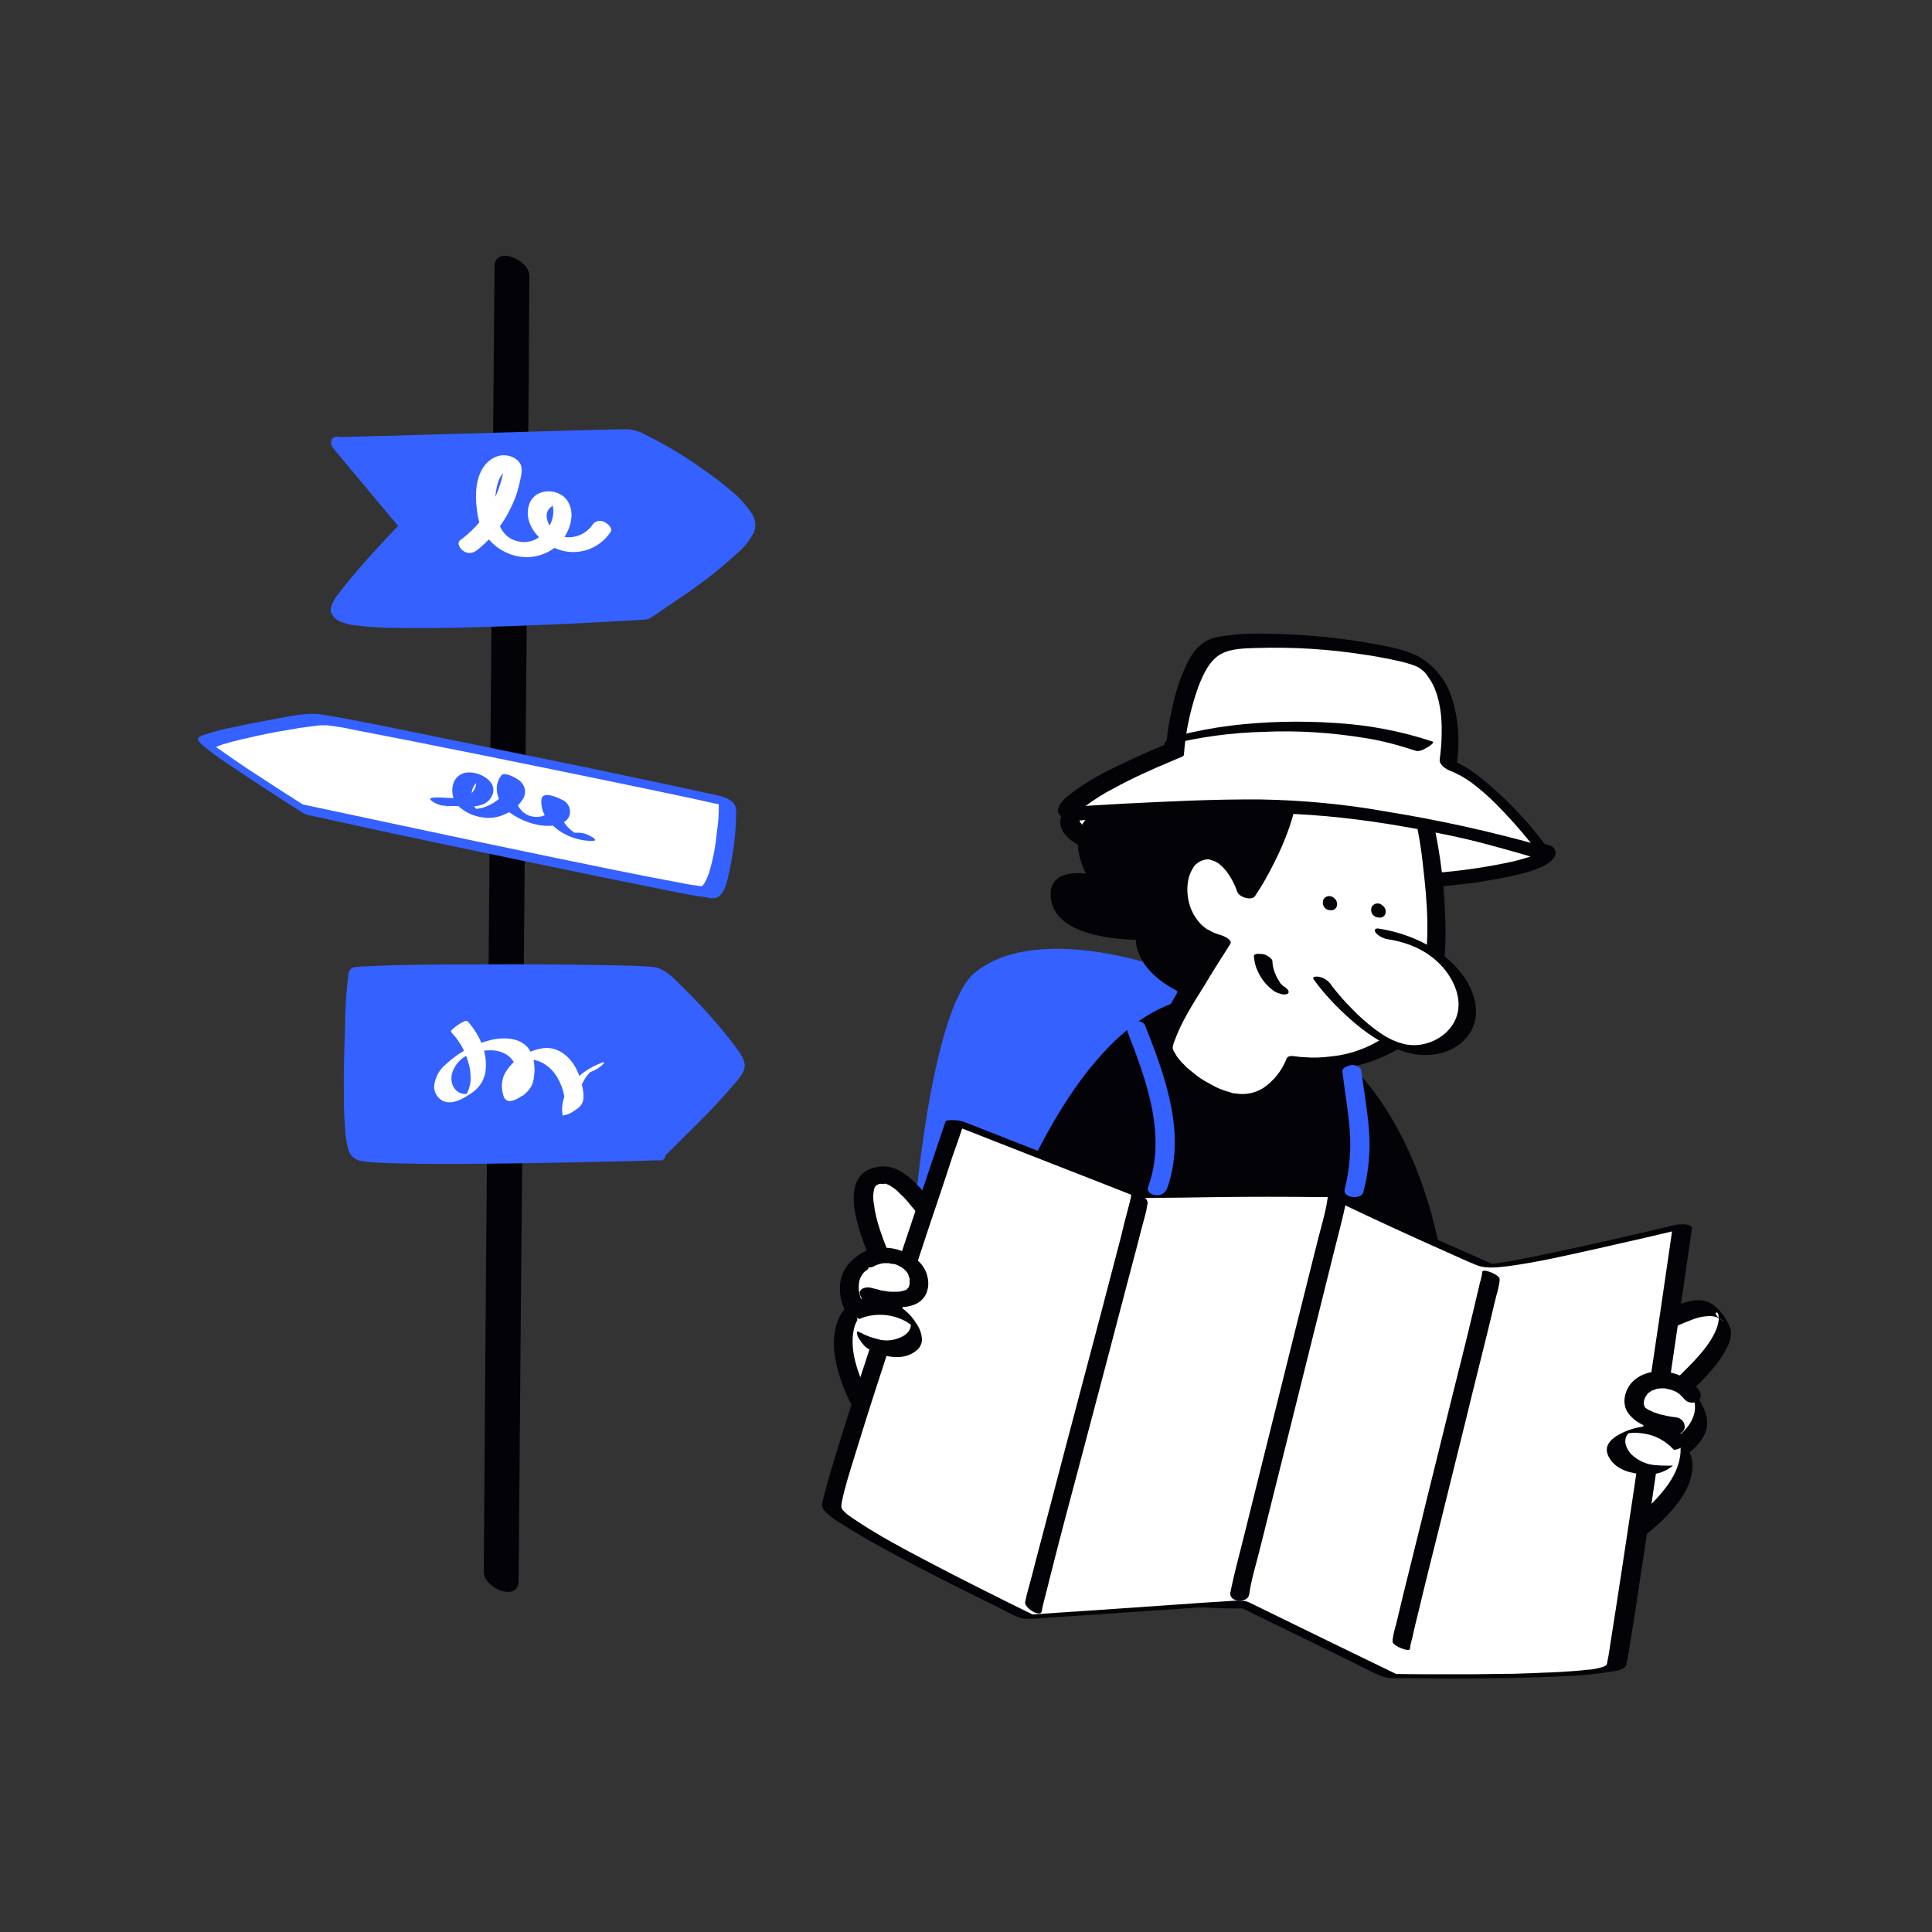 <svg transform="scale(1)" version="1.1" id="eAVoYWPVod" xmlns="http://www.w3.org/2000/svg" xmlns:xlink="http://www.w3.org/1999/xlink" x="0px" y="0px" viewBox="0 0 500 500" xml:space="preserve" class="pbimage_pbimage__wrapper__image__0LEis false"><rect x="0" y="0" width="500" height="500" fill="#333333" stroke="none"/><title>Finding a way 1</title><style type="text/css"> .st0{fill:#59BE4C;} .st1{fill:#FFFFFF;} .st2{fill:#000005;}
 .st2{fill:#030307f3;}
 .st1{fill:#FFFFFF;}
 .st0{fill:#3461ff;}</style><g id="character"><path class="st0" d="M304.6,252.2c0,0-35.2-13.9-52,0c-16.8,13.9-23.2,137.1-11.6,149.6s46.5-2.8,46.5-2.8L304.6,252.2z" fill="#3461ff"></path><path class="st0" d="M255.5,407.2c-6.8,0-11.7-1.7-14.9-5.1c-6.3-6.7-7-42.8-5.1-73.5s7.5-69.1,16.7-76.8
		c8.8-7.3,22.7-6.9,32.7-5.3c6.8,1.1,13.4,2.9,19.8,5.3l0.4,0.1v0.4l-17.2,147.1l-0.3,0.1c-6.1,2.6-12.5,4.6-19,6.1
		C264.4,406.6,259.9,407.2,255.5,407.2z M273.5,246.6c-7.6,0-15.1,1.5-20.6,6.1s-13.2,27.4-16.4,76.1c-2.4,36.7-0.3,67.3,4.8,72.8
		c10.7,11.5,42.4-1.4,45.7-2.8l17-146.1C301.6,251.7,287.4,246.6,273.5,246.6L273.5,246.6z" fill="#3461ff"></path><path class="st1" d="M399.6,220.5c0,0,5,3.2-22.7,6.8s-119.6-4.1-96.5-19.9S399.6,220.5,399.6,220.5z" fill="#FFFFFF"></path><path class="st2" d="M397.8,222c0.3,0.2-0.3-0.3-0.2-0.2c0.3,0.3,0,0,0-0.1c0.1,0.2,0,0.3,0-0.3c0,0.4,0.1-0.2,0.1-0.2
		c-0.2,0.4,0.3-0.4,0.1-0.2c-0.3,0.5,0.3-0.3,0.1-0.1s-0.6,0.5-0.2,0.1s-0.2,0.1-0.4,0.2s-0.9,0.4-0.5,0.2s-0.1,0-0.2,0.1l-0.6,0.2
		c-2.2,0.7-4.4,1.3-6.6,1.7c-5.8,1.2-11.8,2-17.7,2.5c-2.1,0.1-4.3,0.2-6.4,0.3h-1.6h-5.2c-11.2-0.1-22.4-0.7-33.5-1.8
		c-10.4-0.8-20.7-2.4-30.8-4.8c-2-0.5-3.9-1-5.9-1.7c-0.9-0.3-1.7-0.6-2.5-0.9l-1.1-0.4l-0.5-0.2c-0.3-0.1,0,0,0.1,0.1l-0.3-0.2
		c-1.2-0.6-2.3-1.3-3.3-2.1c-0.3-0.3,0,0,0,0l-0.2-0.2c-0.2-0.2-0.4-0.4-0.5-0.6s-0.2-0.4-0.4-0.5s0.2,0.4,0,0.1
		c0-0.1-0.1-0.2-0.1-0.3c-0.1-0.2-0.1-0.4-0.1-0.6c0-0.2,0,0.5,0,0.1c0-0.1,0-0.2,0-0.3c0-0.4,0.1-0.4,0-0.2
		c0.1-0.2,0.2-0.4,0.2-0.7c0.2-0.6-0.2,0.2,0.1-0.2l0.5-0.7c0.2-0.3,0.2-0.2-0.1,0.1c0.1-0.1,0.2-0.2,0.3-0.3
		c0.3-0.2,0.5-0.5,0.8-0.7s0.6-0.4,0.9-0.6c-0.4,0.3-0.2,0.1,0.1,0s0.3-0.2,0.5-0.3c0.3-0.2,0.7-0.4,1-0.6l0.5-0.3
		c0.3-0.1,0.6-0.2,0.1-0.1c1.7-0.7,3.4-1.2,5.2-1.6c0.5-0.1,0,0-0.1,0l0.4-0.1l0.7-0.1l1.5-0.2c1.1-0.2,2.1-0.3,3.2-0.4
		s2.2-0.2,3.4-0.2l1.8-0.1h0.8c0.1,0,1,0,0.6,0c5.3,0,10.5,0.2,15.7,0.7c11.4,1.2,22.7,2.9,33.9,5.3c10.1,2.1,20.1,4.4,30,7
		c5.4,1.4,10.8,2.9,16.2,4.5l0.7,0.2c1.2,0.3,2.6-0.1,3.4-1.1c0.5-0.6,0.5-1.5-0.1-2.1c-0.2-0.2-0.4-0.3-0.6-0.3
		c-4-1.2-8-2.3-12-3.4c-9.7-2.6-19.4-5-29.2-7.1c-11.8-2.6-23.7-4.8-35.7-6.2c-10.4-1.2-21.2-2.1-31.6-0.5c-4.1,0.5-8,1.7-11.7,3.5
		c-2.4,1.3-5.4,3.4-6.2,6.2c-1.7,6,7.6,9,11.7,10.3c9.7,3.2,20.1,4.6,30.2,5.8c11.7,1.4,23.5,2.2,35.3,2.5
		c10.3,0.4,20.6-0.2,30.8-1.6c3.6-0.6,7.3-1.2,10.8-2.1c2-0.5,4-1.1,5.9-2c1.5-0.7,4.3-2.6,2.9-4.6c-0.2-0.3-0.4-0.5-0.6-0.6
		c-1.1-0.6-2.5-0.4-3.5,0.4C397.2,220.1,396.8,221.3,397.8,222z" fill="#030307f3"></path><path class="st1" d="M273.2,382.9c5.2-5.6,7.7-13.3,6.8-20.9c-2.2-17.6-17.3-31-16.6-36.6s-6-8.3-15.7,4.6L262,348
		c0,0-23.9-43.6-33-44s-5.5,10.8-1.7,20.7c0,0-12,2.9-6,14.3c0,0-6.3,4.1-1.1,18.2s21.2,29.2,21.2,29.2" fill="#FFFFFF"></path><path class="st2" d="M275,384.1c3.2-3.4,5.5-7.6,6.7-12.1c2.2-8.2,0.1-16.8-3.5-24.2c-2.9-6.2-7.2-11.9-10.5-17.6
		c-0.6-1-1.1-2-1.5-3l-0.2-0.6c-0.2-0.6,0,0.1-0.1-0.2s-0.1-0.4-0.1-0.6s0-0.2,0-0.3c0-0.5,0,0.5,0,0.1c0.2-2.2-0.1-4.4-2-5.9
		c-2.2-1.7-5.3-1.2-7.6-0.2c-4.2,1.9-7.6,5.7-10.3,9.3c-0.7,0.7-0.7,1.9-0.1,2.7l12.5,15.8l1.8,2.3c1.5,1.8,5.5-0.2,4.3-2.4
		c-4.4-8-9.1-15.9-14.1-23.5c-3.4-5.4-7.2-10.5-11.3-15.3c-3.1-3.5-6.9-7.3-11.9-6.4c-11,1.9-4.4,17.6-2,23.7l2.1-3.1
		c-2.6,0.6-5.1,2-7,3.9c-3.8,3.8-3.4,9.1-1.1,13.6l0.9-2.6c-1.4,1.1-2.5,2.5-3.1,4.1c-1.7,4.3-1.2,8.9,0,13.2
		c2.8,10.4,9.9,19.4,17,27.3c1.8,2,3.6,4,5.6,5.8c0.9,0.9,2.4,1,3.4,0.2c0.9-0.6,1.5-2.2,0.6-3.1c-4.7-4.5-9-9.4-12.8-14.6
		c-3.1-4-5.7-8.4-7.7-13.1c-1.7-4.1-3-9-2-13.4c0-0.1,0.1-0.3,0.1-0.4s0.1-0.2,0.1-0.4c-0.1,0.2-0.1,0.3,0,0s0.3-0.6,0.4-0.9
		s0.3-0.5,0.4-0.8c-0.3,0.5,0,0,0.2-0.2s0.3-0.3,0.4-0.4c0.4-0.5-0.4,0.3-0.1,0.1c0.1-0.1,0.2-0.2,0.3-0.2c0.9-0.6,1.2-1.6,0.9-2.6
		c-0.6-1.1-1.1-2.3-1.3-3.5c-0.2-0.8-0.2-1.6-0.1-2.5c0.1-0.7,0.3-1.4,0.7-2c0.2-0.4-0.2,0.3,0.1-0.2l0.3-0.4
		c0.1-0.1,0.2-0.3,0.4-0.4s0.5-0.5,0.2-0.2s0.1-0.1,0.2-0.1l0.4-0.3c0.3-0.2,0.6-0.4,0.9-0.6s0.6-0.3,0,0c0.1-0.1,0.3-0.1,0.4-0.2
		l0.7-0.3c0.4-0.2,0.8-0.3,1.2-0.4c0.7-0.3-0.6,0.1-0.1,0c1.4-0.3,2.7-1.6,2.1-3.1c-1.5-3.9-3.1-7.9-3.6-12.1
		c-0.3-1.4-0.3-2.9,0.1-4.3c-0.1,0.3,0.1-0.3,0.2-0.4c0.3-0.6-0.1,0.3,0.1-0.1c0-0.1,0.4-0.4,0-0.1c0.1-0.1,0.8-0.5,0.3-0.2
		c0.1-0.1,0.3-0.1,0.4-0.2c0.5-0.2-0.3,0,0.3-0.1s1,0.1,1.6-0.1c0.2-0.1-0.6-0.2-0.1,0c0.1,0.1,0.3,0.1,0.5,0.2l0.3,0.1
		c0.3,0.1-0.5-0.3-0.2-0.1c0.1,0.1,0.3,0.2,0.4,0.2c0.4,0.2,0.7,0.5,1.1,0.7c0.4,0.3,0.7,0.5,1,0.8c-0.4-0.4,0.2,0.2,0.3,0.3
		l0.6,0.6c0.9,0.8,1.7,1.7,2.4,2.6c3.9,4.6,7.4,9.4,10.7,14.5c3.3,5,6.1,9.6,9.1,14.8c1.6,2.7,3.1,5.4,4.6,8.1l4.3-2.4l-12.5-15.8
		l-1.8-2.3l-0.1,2.7c1.3-1.8,2.8-3.5,4.4-5c0.5-0.5,1.1-1,1.7-1.4c0.3-0.2,0.6-0.4,0.8-0.6c0.1-0.1,1-0.6,0.7-0.4
		c0.5-0.3,1-0.5,1.6-0.7c0.3-0.1-0.1,0-0.1,0l0.4-0.1c0.1,0,0.9-0.1,0.6-0.1s0.2,0,0.3,0c0.6,0-0.1-0.1,0.1,0s0.6,0.2,0.2,0.1
		s0.2,0.2,0.3,0.2c-0.3-0.2-0.2-0.2,0,0c0,0.1,0.4,0.6,0.2,0.2s0,0.1,0.1,0.2s0.1,0.2,0.1,0.3c0.1,0.4,0-0.3,0-0.1
		c0.1,0.4,0.1,0.8,0.1,1.2c0-0.4,0,0,0,0.2c0,0.3-0.1,0.7,0,1c0.2,2,0.9,3.9,2,5.5c3.1,5.4,6.8,10.3,9.6,15.8
		c3.4,6.5,6.1,14.1,4.8,21.5c-0.6,3.3-1.8,6.5-3.7,9.4c-0.1,0.1-0.2,0.3-0.2,0.4l0,0l-0.5,0.7c-0.3,0.4-0.5,0.7-0.8,1.1
		s-0.5,0.6-0.8,0.9c-0.8,0.8-0.8,2.1,0,2.8c0.1,0.1,0.2,0.2,0.3,0.2c1.2,0.6,2.6,0.4,3.5-0.6L275,384.1z" fill="#030307f3"></path><path class="st2" d="M371.5,402c0,0,20.8-123.1-53.5-142.4c-49.2-12.7-80.3,135.7-80.3,135.7S322.8,434.5,371.5,402z" fill="#030307f3"></path><path class="st2" d="M373.9,401.5c0.8-4.5,1.2-9.1,1.6-13.6c1-11,1.3-22,0.9-33c-0.4-13.7-2.4-27.3-5.9-40.6
		c-3.7-13.2-9.5-26-18.6-36.3c-4.5-5.1-9.9-9.5-15.8-12.9c-3.2-1.8-6.5-3.3-9.9-4.6c-3-1.2-6.1-2-9.3-2.5
		c-10.8-1.4-20.8,4.1-28.4,11.4c-9,8.7-15.6,19.8-21.2,30.9c-6.3,12.8-11.7,26-16.2,39.5c-4,11.8-7.6,23.7-10.7,35.7
		c-1.7,6.5-3.3,13-4.8,19.6c-0.1,0.3-0.1,0.6-0.2,0.9c-0.1,0.2,0,0.4,0.1,0.5c3,1.4,6.1,2.6,9.2,3.8c7.6,2.9,15.3,5.5,23.2,7.8
		c10.5,3,21.1,5.3,32,6.7c11.7,1.7,23.6,1.9,35.4,0.7c11.9-1.4,23.6-4.7,34-10.6c1.3-0.7,2.5-1.5,3.7-2.3c0.5-0.4,1.5-1.1,0.5-1.5
		s-2.6,0.3-3.4,0.8c-9.2,6.1-19.4,9.5-30.3,11c-11.2,1.4-22.6,1.4-33.8,0c-10.7-1.3-21.3-3.4-31.7-6.3c-8-2.2-15.9-4.8-23.7-7.7
		c-2.5-0.9-4.9-1.9-7.2-2.8l-2.2-0.9c-0.3-0.1-0.9-0.5-1.1-0.5c-0.1,0-0.1,0-0.1-0.1l0.1,0.5c0.9-4.5,2-9,3.2-13.5
		c2.7-10.9,5.8-21.7,9.1-32.4c4.1-13.3,9-26.4,14.6-39.2c5.3-11.9,11.3-23.7,19.4-33.9c3.2-4.3,7.1-8,11.4-11.2
		c0.7-0.5,1.6-1.1,2.7-1.7c0.2-0.1,0.5-0.3,0.8-0.4l0.3-0.1c0.5-0.3-0.5,0.2,0,0s1-0.5,1.6-0.7c0.3-0.1,0.5-0.2,0.8-0.3
		s-0.6,0.2-0.1,0l0.4-0.2l0.7-0.2c0.2-0.1,1.2-0.3,0.4-0.1c0.5-0.1,1.1-0.3,1.6-0.4c0.2,0,1-0.2,0.3-0.1c0.3,0,0.6-0.1,0.9-0.1
		c2-0.3,4.1-0.2,6.1,0.1c3.3,0.6,6.4,1.6,9.5,2.9c6.5,2.6,12.6,6.2,17.8,10.9c10.2,8.9,17,20.9,21.5,33.4c4.6,12.9,7,26.5,8,40.1
		c0.9,11.7,0.9,23.5,0.1,35.2c-0.4,6.3-1,12.6-2,18.9c0,0.3-0.1,0.6-0.1,0.8C369,403.8,373.7,402.8,373.9,401.5z" fill="#030307f3"></path><path class="st1" d="M370.4,393.1c-2.5-7.3-1.6-15.2,2.2-21.8c9.1-15.2,28.4-21.3,30-26.8s8.8-5.1,12.5,10.6l-20.4,10.7
		c0,0,39.6-30.2,48.1-26.9s0.6,12.1-6.8,19.6c0,0,9.8,7.5-0.3,15.5c0,0,4.1,6.3-6.4,17.1s-31.2,18-31.2,18" fill="#FFFFFF"></path><path class="st2" d="M371.9,395c-1.1-3-1.5-6.1-1.4-9.3c0.3-5.9,2.4-11.6,6.2-16.2c5.8-7.4,13.9-12.2,21.6-17.4
		c2-1.4,4.8-3,5.7-5.3c0.8-1.9,1.9-3.8,4.2-3.4c0.5,0.1,1,0.3,1.5,0.6c0.2,0.1,0.5,0.3,0.7,0.5c0.1,0.1,0.3,0.4,0.4,0.4
		s-0.6-0.8-0.5-0.6c0.4,0.6,0.7,1.3,1,2c0.6,1.4,1.1,2.9,1.5,4.3c0.1,0.5,0.8,2.2,0.6,2.5c-0.2,0.2-0.5,0.3-0.8,0.4l-3.1,1.6
		l-16.5,8.6l3,4c6.2-4.8,12.7-9.3,19.2-13.6c5-3.4,10.2-6.5,15.5-9.3c2.2-1.2,4.4-2.2,6.8-3.1c1.6-0.7,3.4-1.1,5.1-1.1
		c1.1,0,2.2,0.4,3.1,1.1c0.1,0.1,0.3,0.3,0.5,0.4c-3.6-2.3-1.7-3.1-1.5-1.9c0.1,0.4,0.1,0.9,0.1,1.3c-0.1,0.9-0.3,1.8-0.7,2.7
		c-2,4.7-6.2,8.6-9.8,12.2c-0.4,0.4,2.4,3.7,2.9,4c0.1,0,0.1,0.1,0.2,0.2c0.2,0.2,0.5,0.5,0.7,0.6c0.6,0.6-0.5-0.5-0.4-0.6
		c0,0,0.6,1.6,0.7,1.7c1.1,3.9-1.4,7.3-4.3,9.6c-0.1,0.1,0.5,1.1,0.6,1.1c-0.1-0.1-0.4-1-0.3-0.4c0,0,0,0,0.1,0.2s0.1,0.4,0.2,0.6
		c0.3,1.2,0.3,2.4,0.1,3.5c-0.7,4.9-4.2,9.1-7.5,12.4c-6.8,6.7-15.6,11.2-24.2,15c-2.1,0.9-4.3,1.8-6.5,2.6c-0.2,0.1,1.2,2,1.3,2.2
		s1.3,2,1.7,1.9c6.2-2.2,12.3-5,18-8.4c4.6-2.5,8.9-5.6,12.7-9.2c3.4-3.4,6.9-7.6,7.6-12.5c0.4-2.1-0.1-4.3-1.2-6.1l0.5,1.1
		c2.1-1.7,4-3.8,4.5-6.5c0.3-1.9-0.1-3.7-1-5.4c-1.4-3-3.5-5.6-6-7.7l2.8,4c3.5-3.5,7.4-7.2,9.5-11.7c0.8-1.4,1.1-3,0.9-4.6
		c-0.8-2.2-2.1-4.2-3.8-5.7c-3.5-3.3-8-1.4-11.8,0.2c-5.6,2.6-10.9,5.5-16,8.9c-5.1,3.3-10.2,6.8-15.1,10.3
		c-2.7,1.9-5.3,3.8-7.9,5.8c-0.2,0.2,2.5,4.2,3,4l17.9-9.3l2.6-1.4V357c-0.8-3.9-2.3-7.7-4.5-11.1c-1.5-2.2-3.4-5.3-6-6.3
		c-1.4-0.6-3-0.2-3.9,0.9c-0.5,0.6-0.8,1.4-1.1,2.1c-0.3,0.7-0.7,1.3-1.3,1.9c-1.7,1.6-3.6,3.1-5.6,4.3c-2.6,1.8-5.3,3.4-7.9,5.3
		c-6.2,4.4-12.3,9.6-15.9,16.5c-3.2,6.1-4,14.2-1.5,20.7c0.4,0.9,1,1.8,1.7,2.6c0.3,0.4,0.6,0.8,1,1.1
		C371.6,394.9,372,395.2,371.9,395L371.9,395z" fill="#030307f3"></path><path class="st2" d="M296.3,240.7c0,0-20.2,0.8-22.2-7.7s10.4-4.6,10.4-4.6s-12-18.6,8.5-18.4c0,0,14.1-8.3,29-17.8
		s11.1-4.6,11.1-4.6s2.1-17.9,22.1-12.4s5,17.2,5,17.2s14.4,8.4,13.8,14.6s-3.9,0.2-3.9,0.2s-6.4,16.9-23.8,11.5l-20.5,19.2
		c0,0,4.8,9-3.1,16.2S293.7,251.9,296.3,240.7z" fill="#030307f3"></path><path class="st2" d="M295.5,238.6c-0.4,0-0.9,0-1.3,0h-0.6c-0.1,0-0.2,0-0.4,0c-0.7,0-1.4,0-2-0.1c-1.5-0.1-3-0.2-4.5-0.4
		c-1.5-0.2-3-0.5-4.4-0.9c-0.8-0.2-1.5-0.5-2.2-0.8l-0.4-0.2c-0.7-0.3,0.4,0.2-0.2-0.1c-0.4-0.2-0.7-0.4-1-0.6l-0.4-0.3
		c0.4,0.3,0.1,0.1,0,0c-0.3-0.2-0.5-0.4-0.7-0.7c0.4,0.4-0.2-0.3-0.3-0.4s-0.3-0.5-0.2-0.2s-0.1-0.4-0.2-0.4c-0.4-1-0.4-2.1,0.1-3.1
		c0.2-0.3,0-0.1,0,0c0.1-0.1,0.2-0.2,0.4-0.3c0.4-0.3-0.1-0.1,0.4-0.2c0.4-0.2,0.9-0.3,1.4-0.3c0.2,0,1.2,0,0.7,0c0.4,0,0.7,0,1,0.1
		c0.7,0.1,1.3,0.2,2,0.3l0.8,0.2c-0.3-0.1-0.3-0.1,0.1,0l0.6,0.2c1.8,0.6,3.4-0.8,2.3-2.6c-0.1-0.2-0.2-0.4-0.4-0.6l-0.2-0.3
		c-0.1-0.2,0.3,0.6,0,0c-0.2-0.3-0.3-0.6-0.5-1c-0.4-0.8-0.7-1.5-1-2.3c-0.2-0.4-0.3-0.9-0.5-1.3c0-0.1-0.2-0.8-0.2-0.5
		s-0.1-0.5-0.1-0.6c-0.2-1-0.3-1.9-0.3-2.9c0,0.4,0-0.3,0-0.4s0.1-0.5,0.1-0.7s0.1-0.4,0.2-0.6s0.1-0.2,0.1-0.3
		c0.2-0.5-0.2,0.3,0.1-0.1c0.2-0.4,0.4-0.8,0.7-1.2c0.2-0.3-0.1,0,0.3-0.3c0.2-0.2,0.4-0.4,0.7-0.6c1-0.7,2-1.2,3.2-1.4
		c1.7-0.2,3.4-0.4,5.1-0.4c0.7-0.2,1.3-0.5,1.9-0.9c2.5-1.5,5-3,7.5-4.5c4.1-2.5,8.2-5,12.4-7.6c4.6-2.8,9-5.9,13.7-8.5
		c1.2-0.7,2.5-1.3,3.7-1.9c0.2-0.1,0.4-0.1,0.6-0.2c0.5-0.2,0,0,0,0c0.3,0,0.5,0.1-0.2,0c-0.6-0.1-1.1-0.4-1.5-0.7
		c-0.4-0.4-0.6-0.8-0.8-1.3c0,0,0.1-0.6,0-0.3c0,0.1,0.3-0.5,0-0.1c-0.1,0.1-0.2,0.3-0.3,0.4l4.5,2.1c0.1-0.5,0.2-0.9,0.3-1.4
		c0.1-0.5,0.3-1,0.4-1.5l0.1-0.4c0.1-0.4-0.1,0.2,0-0.1s0.3-0.6,0.4-0.9c0.3-0.7,0.7-1.4,1.1-2c0.2-0.4,0.5-0.7,0.7-1
		c0.1-0.2,0.2-0.3,0.4-0.5s0.4-0.5,0.2-0.2c1.2-1.4,2.7-2.4,4.4-3.1c4.9-2,11.1-0.8,15.9,1.4c0.5,0.3,1.1,0.5,1.6,0.9
		c0.1,0.1,0.7,0.5,0.6,0.4s0.4,0.4,0.6,0.5s0.6,0.6,0.3,0.2c0.1,0.2,0.3,0.3,0.4,0.5s0.4,0.6,0.3,0.4s0.1,0.4,0.2,0.5
		c0.2,0.4,0-0.1,0.1,0.2c0,0.2,0.1,0.4,0.1,0.6c0,0.2,0,0.3,0,0.5s0-0.3,0,0v0.3c-0.1,0.4-0.1,0.7-0.2,1.1c0,0.2-0.1,0.3-0.2,0.5
		s0.1-0.3,0,0c0,0.1-0.1,0.2-0.1,0.3c-0.4,0.8-0.8,1.5-1.3,2.2c-0.2,0.3-0.5,0.6-0.7,0.9s0.2-0.2-0.1,0.2c-0.1,0.1-0.2,0.3-0.4,0.4
		c-0.5,0.6-1.1,1.1-1.8,1.6c-1.2,0.9-0.1,2.7,0.9,3.3c2.4,1.4,4.7,3,6.8,4.7c1.7,1.3,3.2,2.9,4.5,4.6c0.1,0.2,0.3,0.4,0.4,0.6
		l0.2,0.3c0,0-0.1-0.2,0,0c0.1,0.2,0.2,0.4,0.3,0.6c0,0.1,0.2,0.7,0.1,0.4c0.1,0.4,0.2,0.8,0.1,1.1c0-0.3-0.1,0.5-0.1,0.6
		c0,0.3-0.1,0.6-0.2,0.9c0,0.1,0,0.1-0.1,0.1c0.4,0,0.6-0.2,1-0.2c0.1,0,0.8,0.2,0.7,0.2c-0.2-0.1,0.2,0.2,0.2,0.2l-0.2-0.2
		c-0.3-0.3,0.2,0.3-0.1-0.1c-0.3-0.4-0.6-0.9-0.9-1.3c-0.6-1-3.4-2.2-4-0.6c-2.5,6.6-8.7,11.9-16,11.8c-1.4,0-2.9-0.2-4.3-0.6
		c-1.2-0.3-2.3-0.8-3.4,0s-1.8,1.7-2.7,2.5l-10.4,9.7l-7.4,6.9c-0.5,0.5-0.7,1.2-0.4,1.9c1,1.8,1.4,3.9,1.3,6
		c-0.1,3.7-2.5,8.1-5.8,9.5c-5.7,2.5-13.1-0.2-17.2-4c-2.3-2.1-3.9-4.8-3.1-8.1c0.5-2.3-4.1-4.2-4.6-1.6
		c-1.9,8.6,7.1,15.2,14.2,17.5c3.9,1.4,8.2,1.6,12.3,0.6c4.4-1.4,7.7-5.7,8.7-10.1c0.7-3.4,0.3-7-1.3-10.1l-0.4,1.9l18-16.8l2.6-2.4
		l-2.2,0.2c5.9,1.8,12,1.7,17.4-1.5c3.3-2.1,6-5,7.9-8.4c0.4-0.7,0.8-1.4,1.1-2.2l-4.1-0.6c0.9,1.6,2.4,3.4,4.3,3.8
		c3.4,0.7,4.3-3.4,3.7-6c-0.6-2.8-2.6-5.1-4.5-7c-2-2-4.2-3.7-6.5-5.3c-1.3-0.9-2.6-1.8-4-2.6l0.9,3.3c1.9-1.5,3.6-3.4,4.7-5.6
		c1-1.6,1.3-3.6,1.1-5.5c-0.6-2.6-2.1-4.8-4.4-6.2c-3.2-2-6.7-3.4-10.4-4.1c-3.1-0.7-6.3-0.8-9.4-0.3c-4.4,0.8-8.2,3.5-10.5,7.4
		c-1.3,2.1-2.2,4.5-2.5,6.9c-0.3,2.1,3,3.9,4.5,2.1c0.6-0.7,0.8-1.7,0.5-2.6c-1.2-2.9-4.5-2-6.6-1c-5.1,2.5-9.9,5.8-14.7,8.8
		c-5.1,3.2-10.3,6.4-15.5,9.5c-2.6,1.6-5.1,3.1-7.7,4.6l1-0.4c-5.2,0-11.8,1.3-13.2,7.2c-0.9,3.7,0.5,7.8,2.1,11.1
		c0.5,1,1,2,1.6,2.9l2.3-2.6c-4.6-1.5-13.7-2.4-13.3,4.9c0.5,8.4,11.5,10.5,18.1,11.1c2.5,0.2,5,0.3,7.4,0.2
		c0.9-0.1,1.5-0.8,1.5-1.7c0-0.2-0.1-0.4-0.1-0.6C297.9,239.3,296.7,238.6,295.5,238.6z" fill="#030307f3"></path><path class="st1" d="M364.9,266c13.2-13.9,3.3-56.1,3.3-56.1c-14.5,1.1-35.5-15.9-35.5-15.9c5.2,14.1-10.2,36.9-10.2,36.9
		c-4.3-12.6-17.2-13.6-17.4-1.7s11.1,14.2,11.1,14.2s-14.8,22.6-14.9,27.1c-0.1,4.9,24.4,26.7,34.1,4.5
		C335.4,275,353.4,278.1,364.9,266z" fill="#FFFFFF"></path><path class="st2" d="M367,267.2c6.1-6.5,7-16.7,7.1-25.3c0-8.7-0.8-17.4-2.5-26c-0.3-1.8-0.7-3.6-1.1-5.5c-0.3-1.4-2.4-2.2-3.7-2.1
		c-5.7,0.4-11.5-2-16.4-4.6c-4.7-2.4-9.2-5.2-13.5-8.4c-0.9-0.6-1.8-1.3-2.6-2s-4.6-1.8-3.8,0.4c2.1,5.8,0.6,12.6-1.4,18.2
		c-1.8,5.2-4.2,10.3-7.1,15c-0.6,1-1.2,1.9-1.8,2.9l4.6,1.1c-1.4-4.4-4.5-8.1-8.6-10.3c-3.2-1.6-7.7-2.3-10.6,0.3s-3.3,7.8-2.5,11.5
		c0.9,3.7,3.2,7,6.4,9.2c2.1,1.5,4.4,2.5,6.8,3.1l-2.5-2.3c-2.1,3.3-4.2,6.6-6.3,9.9c-2.9,4.8-6.2,9.8-8.1,15.2
		c-0.6,1.4-0.6,3,0.1,4.3c1.1,1.9,2.5,3.6,4.2,5.1c4.4,4.2,10.1,7.8,16.2,8.9c3.4,0.8,7,0.4,10.1-1.1c3.6-1.9,6-5.3,7.7-8.9
		l-2.2,0.5c7.7,1.3,15.7,0.3,22.8-3C361.6,271.9,364.5,269.8,367,267.2c1.4-1.5-3-3.7-4.2-2.5c-4.9,4.9-11.3,8-18.3,8.7
		c-2.3,0.3-4.6,0.4-6.9,0.2c-0.7,0-1.5-0.1-2.2-0.2c-0.3,0-1.4-0.2-0.2,0c-0.6-0.1-1.8-0.3-2.2,0.5c-1.2,3.1-3.3,5.8-6.1,7.7
		c-2.1,1.3-4.6,1.8-7,1.4c-0.5,0-1-0.1-1.5-0.3c-0.3-0.1-0.7-0.2-1-0.3c-0.1,0-0.5-0.1,0,0l-0.6-0.2c-1.2-0.4-2.3-0.9-3.3-1.5
		c-0.6-0.3-1.2-0.7-1.8-1l-0.5-0.3l-0.9-0.6c-1-0.7-2-1.6-3-2.4c-0.2-0.1-0.3-0.3-0.4-0.4c-0.2-0.2-0.4-0.4-0.6-0.6
		c-0.4-0.4-0.8-0.8-1.1-1.2s-0.6-0.7-0.8-1.1s0.1,0.2-0.1-0.2c-0.1-0.2-0.2-0.4-0.4-0.6c-0.1-0.3-0.3-0.6-0.4-0.8
		c0.1,0.4,0-0.3,0-0.5s0,0.1,0-0.1c0-0.1,0.1-0.3,0.1-0.4c0.1-0.4,0.2-0.8,0.4-1.2c1.8-5,4.8-9.6,7.6-14.1c2.2-3.7,4.5-7.3,6.8-10.9
		c0.7-1.1-2-2.2-2.5-2.3l-0.3-0.1l-0.3-0.1c-0.6-0.1,0.6,0.2,0,0c-0.4-0.1-0.8-0.3-1.1-0.4l-0.6-0.3c0.7,0.3-0.3-0.1-0.4-0.2
		s-0.5-0.3-0.8-0.4c-0.1,0-0.4-0.2,0,0c-0.1-0.1-0.2-0.2-0.3-0.2c-0.5-0.4-1-0.8-1.4-1.2c-1-1.1-1.8-2.3-2.4-3.7
		c-1.3-3.2-1.5-7.5,0.3-10.5c0.5-1,1.4-1.8,2.5-2.2c0.5-0.2,1-0.3,1.5-0.3c-0.3,0,0.5,0,0.7,0.1c-0.6-0.1,0.9,0.3,0.2,0.1
		c0.2,0.1,1.1,0.4,0.7,0.2c0.2,0.1,0.9,0.5,0.8,0.4c0.7,0.5,1.4,1.1,2,1.8c1.4,1.7,2.5,3.7,3.2,5.8c0.5,1.4,3.7,2.4,4.6,1.1
		c1.9-2.8,3.5-5.7,5-8.7c2.9-5.8,5.3-12,6.1-18.4c0.5-3.5,0.1-7.1-1-10.5l-3.8,0.4c2.8,2.2,5.7,4.3,8.7,6.2c5.8,3.9,12,7,18.6,9.1
		c3.6,1.2,7.3,1.7,11.1,1.5l-3.7-2.1c1.1,4.9,2,9.9,2.5,14.9c1.1,9.3,1.8,19,0,28.2c-0.9,4.4-2.4,9-5.5,12.3
		C361.4,266.3,365.9,268.5,367,267.2z" fill="#030307f3"></path><path class="st1" d="M342.1,254.1c0,0,16.8,23.1,30.9,16.5s4.9-26.1-15-28.9" fill="#FFFFFF"></path><path class="st2" d="M340,253.5c2.1,2.9,4.5,5.6,7.1,8.1c4.9,4.7,10.5,9,17.1,10.8c5.8,1.6,12.6,0.3,16.1-4.9
		c3.1-4.6,1.5-10.5-1.4-14.7c-5.1-7.1-13.7-11.2-22.2-12.5c-1-0.1-1.1,0.5-0.6,1.2c0.9,0.9,2,1.4,3.2,1.6c5.8,0.9,11.2,3.4,14.9,8.2
		c2.8,3.7,4.5,8.7,2.2,13.1s-7.8,6.8-12.5,5.9c-2.4-0.5-4.6-1.5-6.6-2.9c-2.1-1.4-4.1-3.1-6-4.9c-1.8-1.8-3.6-3.6-5.2-5.6
		c-0.3-0.3-0.6-0.7-0.8-1l-0.2-0.2c-0.3-0.3,0.1,0.2,0,0l-0.3-0.4l-0.5-0.7c-0.7-0.9-1.8-1.6-2.9-1.8
		C340.9,252.7,339.4,252.6,340,253.5L340,253.5z" fill="#030307f3"></path><path class="st1" d="M326.9,248.2c0.2,3.1,1.8,6,4.3,7.8" fill="#FFFFFF"></path><path class="st2" d="M324.5,247.5c0.1,1,0.3,2,0.6,2.9c0.9,2.4,2.4,4.5,4.5,6c0.5,0.4,1.1,0.6,1.8,0.8c0.5,0.2,1,0.2,1.6,0.1
		c1-0.4,0.3-1.3-0.3-1.7c-0.1-0.1-0.3-0.2-0.4-0.3l-0.2-0.1l0.1,0.1c-0.2-0.2-0.4-0.4-0.6-0.6s-0.2-0.2-0.3-0.3l-0.1-0.2
		c0.2,0.2,0.2,0.2,0.1,0.1s-0.3-0.4-0.4-0.6c-0.3-0.4-0.5-0.8-0.7-1.3l-0.1-0.3c0-0.1-0.1-0.1-0.1-0.2l0,0.1
		c-0.1-0.2-0.1-0.4-0.2-0.6c-0.3-0.9-0.5-1.8-0.5-2.7c0-0.4-0.6-0.8-0.8-1c-0.5-0.4-1.1-0.7-1.8-0.8
		C326,246.9,324.5,246.6,324.5,247.5L324.5,247.5z" fill="#030307f3"></path><path class="st2" d="M342.5,232.8c-0.4,1,0,2.2,1,2.6c0.1,0,0.2,0.1,0.4,0.1c2.2,0.6,2.9-2.1,1.2-3.2c-0.7-0.6-1.8-0.5-2.4,0.2
		C342.6,232.6,342.6,232.7,342.5,232.8z" fill="#030307f3"></path><path class="st2" d="M355,234.7c-0.4,1,0,2.2,1.1,2.6c0.1,0,0.2,0.1,0.4,0.1c2.2,0.6,2.9-2.1,1.1-3.2c-0.7-0.6-1.8-0.5-2.4,0.2
		C355.1,234.6,355,234.7,355,234.7z" fill="#030307f3"></path><path class="st1" d="M435.4,317.4c0,0-47,11.3-50.3,10.2s-38.7-17.3-39.1-17.9s-49.6,0-49.6,0l-49.2-19.3c0,0-32.4,95.4-31.9,99.6
		s50.8,28.5,50.8,28.5l55-3.8l39,19c0,0,57.4,1,58.4-2.9S435.4,317.4,435.4,317.4z" fill="#FFFFFF"></path><path class="st2" d="M433.2,317.1c-9.2,2.2-18.4,4.3-27.7,6.3c-5.7,1.2-11.4,2.5-17.2,3.4c-0.5,0.1-1,0.1-1.4,0.2l-0.7,0.1H386
		c-0.4,0,0.4,0,0,0l-1,0.1c0.8-0.1,0.3,0,0.1,0c0.5,0,1,0,1.4,0.1c0.3,0,1,0.3,0.3,0L386,327c-0.8-0.3-1.7-0.7-2.5-1.1
		c-11-4.8-22-9.7-32.8-15l-1.1-0.5l-0.5-0.2L349,310c-0.3-0.1-0.5-0.4-0.8-0.5c-1.3-0.6-3.1-0.5-4.5-0.5c-5.2-0.2-10.4-0.1-15.6-0.1
		c-10.6,0-21.1,0.1-31.7,0.3h-0.6l2.8,0.4l-16.6-6.5l-26.5-10.4l-6.1-2.4c-0.9-0.3-1.9-0.4-2.8-0.4c-0.4,0-1.7-0.1-1.9,0.4
		c-1.2,3.5-2.4,7-3.6,10.6c-2.8,8.4-5.6,16.7-8.4,25.1c-3.3,9.9-6.6,19.8-9.8,29.7c-2.7,8.2-5.3,16.4-7.8,24.7
		c-0.7,2.4-1.4,4.9-2,7.3c-0.3,1.2-0.7,2.2,0.2,3.2c1.9,2.1,4.8,3.6,7.1,5.1c4.1,2.5,8.2,4.7,12.4,7c8.4,4.5,17,8.8,25.6,13
		c1.8,0.9,3.5,1.9,5.3,2.6s4.9,0.2,7,0.1l26.6-1.8l23.6-1.6l1.3-0.1l-3.4-0.3l18.2,8.9l13.3,6.5c2.4,1.2,4.8,2.5,7.3,3.5
		c1.6,0.7,4.1,0.5,5.9,0.5c3.6,0,7.2,0.1,10.8,0.1c10.1,0,20.3-0.1,30.4-0.6c3.9-0.1,7.8-0.5,11.7-1.1c1.3-0.2,4.1-0.4,4.5-1.9
		c0.3-1.5,0.6-2.9,0.8-4.4c0.5-2.9,0.9-5.9,1.4-8.8c1.3-8.8,2.7-17.6,4-26.4c1.5-10.4,3.1-20.7,4.6-31.1c1.3-9.1,2.7-18.2,4-27.2
		c0.7-4.8,1.4-9.7,2.1-14.5l0.1-0.7c0.1-0.6-4.9-1.1-5-0.2c-1.1,7.8-2.3,15.5-3.4,23.3c-2.3,15.7-4.7,31.4-7,47.1
		c-1.9,12.6-3.8,25.3-5.8,37.9c-0.2,1.4-0.4,2.8-0.7,4.1c0,0.3-0.1,0.6-0.2,0.9c-0.1,0.2,0,0.1-0.2,0.2c-0.1,0.1-0.2,0.1-0.3,0.2
		c-0.3,0.2-0.1,0-0.2,0.1c-0.3,0.1-0.7,0.2-1,0.3l-0.4,0.1l-0.9,0.2c-0.6,0.1-1.1,0.2-1.7,0.2c-1,0.1-1.1,0.1-1.8,0.2
		c-3.4,0.3-6.8,0.5-10.2,0.6L397,433l-3.2,0.1c-2.1,0.1-4.2,0.1-6.2,0.1c-4,0.1-8,0.1-11.9,0.1c-5.2,0-10.4,0-15.6-0.1h-0.8l2.8,0.4
		l-16.5-8l-21.3-10.4c-0.6-0.3-1.2-0.6-1.8-0.8c-1.2-0.2-2.4-0.2-3.7-0.1l-7.7,0.5l-27.3,1.9c-6.2,0.4-12.5,0.8-18.7,1.3h-0.3
		l3.4,0.3c-9.6-4.7-19.2-9.5-28.7-14.5c-5.9-3.1-11.9-6.3-17.5-10c-1.3-0.9-3.1-1.9-4.1-3.3c-0.3-0.5-0.1-1.3,0-2
		c0.8-3.8,2-7.5,3.1-11.1c1.9-6.1,3.8-12.3,5.8-18.4c4.6-14.3,9.4-28.6,14.1-42.9c1.9-5.6,3.8-11.2,5.6-16.8c1-2.8,2-5.6,2.9-8.5
		c0-0.1,0.1-0.2,0.1-0.4h-4.7l14,5.5l24.8,9.7l8.4,3.3c1.6,0.7,3.3,1.1,5,1.1c6.2,0,12.4-0.1,18.6-0.2c8.5-0.1,17-0.1,25.4,0h1
		c0.5,0-0.6,0,0,0h0.5c0.5,0,1.1,0,1.6,0h0.6c0.6,0-0.7-0.1-0.1,0h-0.1c-0.2,0-0.4-0.1-0.6-0.1c-0.2-0.1-0.3-0.1-0.5-0.2
		c0.5,0.4,1.2,0.8,1.8,1c1.3,0.6,2.6,1.3,3.9,1.9c8.2,3.9,16.5,7.7,24.8,11.4c2.7,1.2,5.5,2.5,8.2,3.6c2.5,1,5.4,0.6,8.1,0.3
		c8.3-1.1,16.5-3.1,24.7-4.9c7.1-1.6,14.1-3.2,21.2-4.9l1.2-0.3c1-0.2-0.6-0.7-0.9-0.7C435.5,316.8,434.3,316.8,433.2,317.1z" fill="#030307f3"></path><path class="st1" d="M362.7,425.8c0-1.9,23.2-93.9,23.2-95.8" fill="#FFFFFF"></path><path class="st2" d="M364.9,426.7c0,0.4,0,0,0-0.1s0.1-0.4,0.1-0.6c0.1-0.7,0.3-1.4,0.5-2.1c0.5-2.4,1.1-4.8,1.7-7.2
		c1.8-7.6,3.7-15.1,5.6-22.7c2.2-9,4.5-18.1,6.7-27.1c1.9-7.9,3.9-15.7,5.8-23.5c0.6-2.6,1.3-5.3,1.9-7.9c0.4-1.3,0.7-2.6,0.9-4
		c0-0.2,0-0.3,0-0.5c0-1.1-4.5-2.9-4.5-1.8c0-0.4,0,0,0,0.1s-0.1,0.4-0.1,0.6c-0.1,0.7-0.3,1.4-0.5,2.1c-0.6,2.4-1.1,4.8-1.7,7.2
		c-1.8,7.6-3.7,15.1-5.6,22.7c-2.2,9-4.5,18.1-6.7,27.1c-1.9,7.9-3.9,15.7-5.8,23.5c-0.6,2.6-1.3,5.3-1.9,7.9
		c-0.4,1.3-0.7,2.6-0.9,4c0,0.2,0,0.3,0,0.5C360.5,426,364.9,427.7,364.9,426.7L364.9,426.7z" fill="#030307f3"></path><path class="st1" d="M346,310.3c-0.5,3.5-24.6,98.7-25.1,102.1" fill="#FFFFFF"></path><path class="st2" d="M343.6,310c-0.5,3.7-1.7,7.5-2.6,11.1c-2,8-4,16-6,24c-2.4,9.5-4.7,19-7.1,28.5c-2.1,8.3-4.1,16.6-6.2,24.9
		c-1.1,4.4-2.3,8.8-3.2,13.2c0,0.1,0,0.3-0.1,0.4c-0.4,2.7,4.6,2.9,4.9,0.5c0.5-3.7,1.7-7.5,2.6-11.1c2-8,4-16,6-24
		c2.4-9.5,4.7-19,7.1-28.5c2.1-8.3,4.1-16.6,6.2-24.9c1.1-4.4,2.3-8.8,3.2-13.2c0-0.1,0.1-0.3,0.1-0.4
		C348.9,307.9,343.9,307.6,343.6,310L343.6,310z" fill="#030307f3"></path><path class="st1" d="M295,310.3c-0.5,3.3-27,102.4-27.5,105.6" fill="#FFFFFF"></path><path class="st2" d="M292.8,309.1c-0.2,1.2-0.5,2.4-0.8,3.5c-0.7,2.6-1.4,5.3-2,7.9c-2.2,8.3-4.3,16.6-6.5,24.8l-7.8,29.5
		c-2.3,8.7-4.5,17.3-6.8,25.9c-0.8,2.9-1.5,5.9-2.3,8.8c-0.4,1.5-0.9,3.1-1.2,4.7c0,0.1-0.1,0.3-0.1,0.4c-0.2,1.6,4,4.1,4.3,2.4
		c0.2-1.2,0.5-2.4,0.8-3.5c0.7-2.6,1.3-5.3,2-7.9c2.1-8.3,4.3-16.6,6.5-24.8c2.6-9.8,5.2-19.7,7.8-29.5c2.3-8.7,4.5-17.3,6.8-25.9
		c0.8-2.9,1.5-5.9,2.3-8.8c0.4-1.5,0.9-3.1,1.1-4.7c0-0.1,0.1-0.3,0.1-0.4C297.3,309.8,293.1,307.3,292.8,309.1L292.8,309.1z" fill="#030307f3"></path><path class="st1" d="M433.7,368.9c0,0-11.8-1.3-10.6-6.8c1.4-6.8,11.2-6.2,14.9-1.3" fill="#FFFFFF"></path><path class="st2" d="M433.8,366.8c-1.1-0.1-2.3-0.3-3.4-0.6l-0.3-0.1l0.2,0.1l-0.8-0.2c-0.5-0.2-1-0.3-1.5-0.5
		c-0.2-0.1-0.4-0.2-0.6-0.3l-0.4-0.2c-0.5-0.2,0.6,0.3,0.1,0.1s-0.9-0.5-1.3-0.8s0.4,0.4,0.1,0.1c-0.1-0.1-0.2-0.2-0.2-0.2l-0.1-0.2
		c-0.3-0.3,0.1-0.1,0.1,0.1l-0.3-0.6c0.2,0,0.1,0.6,0.1,0.2c0-0.1-0.1-0.3-0.1-0.4c-0.1-0.4,0,0.5,0,0.1c0-0.1,0-0.2,0-0.4
		s0.2-0.8,0-0.3c0.1-0.3,0.2-0.6,0.3-0.9c0.1-0.1,0.1-0.3,0.2-0.4c0.2-0.4-0.3,0.3,0,0s0.3-0.5,0.5-0.7s0.2-0.2,0.3-0.3
		c-0.2,0.3-0.2,0.2-0.1,0.1s0.5-0.3,0.7-0.5s0.2-0.1,0.4-0.2c-0.5,0.3-0.1,0,0.1,0c0.2-0.1,0.5-0.2,0.8-0.3c0.1-0.1,0.3-0.1,0.4-0.1
		c-0.6,0-0.2,0,0,0l0.8-0.1h0.5c0.7,0-0.3,0,0.1,0s0.6,0,0.9,0.1c0.3,0.1,0.7,0.2,1.1,0.2c0,0-0.6-0.2-0.2,0l0.6,0.2
		c0.3,0.1,0.7,0.3,1,0.4s0.2,0.2-0.2-0.1c0.2,0.1,0.4,0.2,0.5,0.3c0.3,0.2,0.5,0.4,0.8,0.6s0.1,0.3-0.1-0.1c0.1,0.1,0.3,0.3,0.4,0.4
		c0.2,0.3,0.5,0.5,0.7,0.8c0.9,1,2.3,1.2,3.5,0.5c1.1-0.8,0.9-2,0.2-3c-3.7-4.9-12.5-6.6-17.1-2c-2,2-2.9,5.5-1.2,8
		c1.6,2.3,4.2,3.5,6.8,4.3c1.7,0.6,3.5,1,5.4,1.2c1.2,0.3,2.3-0.5,2.5-1.6c0,0,0-0.1,0-0.1C436.1,368.1,435.1,367,433.8,366.8
		L433.8,366.8z" fill="#030307f3"></path><path class="st1" d="M430.6,380.2c0,0-9.3,1.3-11.9-4.8s10.5-8.5,16.9-1.4" fill="#FFFFFF"></path><path class="st2" d="M432.6,379.3h-0.3c-0.1,0-0.5,0-0.2,0h-0.5c-1,0-1.9,0-2.9-0.1c-2.4-0.1-4.7-1.1-6.5-2.8
		c-1.4-1.5-2.3-3.8-0.8-5.4c0.1-0.1,0.2-0.2,0.4-0.3l0.2-0.1c0.3-0.2-0.3,0.1,0.1-0.1c-0.5,0.2-1,0.4-1.5,0.6c0.3-0.1,0,0,0,0
		l0.4-0.1c1.2-0.2,2.4-0.3,3.6-0.1c3.3,0.3,6.3,1.8,8.5,4.2c0.3,0.4,2.1-0.5,2.4-0.6c0.2-0.1,2.4-1.1,2.2-1.2
		c-2.2-2.4-5.2-3.9-8.4-4.2c-3.5-0.3-7.1,0.4-10.2,2.1c-2,1.1-4,2.8-3,5.3c1.1,2.7,3.8,4.2,6.6,4.7c1.9,0.4,3.9,0.4,5.8,0.2
		c1.1-0.2,2.2-0.6,3.2-1.2C432.1,379.9,433.5,379.1,432.6,379.3L432.6,379.3z" fill="#030307f3"></path><path class="st1" d="M225.1,335.1c0,0,11.3,3.6,12.5-1.9c1.5-6.8-7.7-10.2-13-7.2" fill="#FFFFFF"></path><path class="st2" d="M224.5,337c1.5,0.4,3,0.8,4.5,1c2.5,0.4,5.3,0.6,7.7-0.4c1.3-0.5,2.4-1.5,3-2.8c0.6-1.4,0.7-3,0.3-4.5
		c-0.7-3.2-3.6-5.4-6.5-6.5c-3.5-1.4-7.4-1.1-10.7,0.6c-1.1,0.6-0.7,2.2,0.1,2.9c1,0.8,2.4,1,3.5,0.3c-0.3,0.2-0.2,0.1,0,0l0.4-0.2
		c0.3-0.1,0.6-0.2,0.9-0.3c0.5-0.2-0.4,0.1,0,0l0.5-0.1c0.3-0.1,0.6-0.1,0.9-0.1c0.1,0,0.6,0,0.2,0s0.1,0,0.2,0c0.3,0,0.6,0,0.9,0.1
		l0.4,0.1h0.2c-0.4-0.1,0.1,0,0.2,0l0.5,0.1c0.3,0.1,0.5,0.2,0.8,0.3c0.4,0.1-0.5-0.2-0.1,0l0.4,0.2c0.3,0.1,0.5,0.3,0.7,0.4
		l0.2,0.1c0.3,0.2-0.2-0.1-0.2-0.1c0.1,0.1,0.2,0.2,0.4,0.3c0.2,0.2,0.4,0.4,0.6,0.6s-0.3-0.4,0,0c0.1,0.1,0.2,0.2,0.3,0.4
		c0.1,0.1,0.2,0.2,0.2,0.3l0.1,0.2c0.1,0.2-0.1-0.2-0.1-0.2c0.1,0.3,0.2,0.6,0.3,0.9c0,0,0.1,0.4,0.1,0.4s-0.1-0.4,0-0.2
		c0,0.1,0,0.1,0,0.2c0,0.3,0,0.6,0,0.9c0,0.1,0,0.3,0,0.4s0-0.1,0-0.2c0,0.1,0,0.2,0,0.2c-0.1,0.3-0.1,0.5-0.2,0.8
		c0,0,0,0.1-0.1,0.1c-0.1,0.2,0.2-0.4,0.1-0.2s-0.1,0.2-0.2,0.3s-0.1,0.2-0.2,0.2c-0.2,0.3,0.3-0.2,0.1,0l-0.5,0.4
		c-0.3,0.2,0,0,0.1-0.1c-0.1,0-0.2,0.1-0.3,0.1c-0.2,0.1-0.4,0.2-0.7,0.2s0.5-0.1,0.1,0l-0.4,0.1c-0.5,0.1-1,0.1-1.5,0.1
		c0,0,0.6,0,0.3,0h-0.6l-0.9,0c-0.5,0-1-0.1-1.5-0.2l-0.8-0.1l-0.4-0.1c-0.3-0.1,0.7,0.1,0.1,0l-1.2-0.3c-0.4-0.1-0.8-0.2-1.2-0.3
		c-1-0.3-2.7-0.1-3,1.1C222.5,335.6,223.3,336.7,224.5,337L224.5,337z" fill="#030307f3"></path><path class="st1" d="M223.3,346.7c0,0,7.9,5,12.8,0.5s-6.2-12-14.9-8.2" fill="#FFFFFF"></path><path class="st2" d="M224.1,348.7c3.7,2.3,9.4,3.9,13.1,0.8c0.8-0.6,1.3-1.6,1.4-2.6c0-1.5-0.5-3-1.4-4.3c-1.6-2.7-4.1-4.7-7-5.8
		c-3.3-1.3-7-1.2-10.3,0.2c-0.6,0.2,0.6,2.2,0.8,2.5s1.2,2.1,1.8,1.8c2.6-1.1,5.5-1.3,8.3-0.7c1.2,0.3,2.4,0.7,3.5,1.3
		c0.5,0.3,0.9,0.6,1.4,0.9l0.2,0.2c-0.2-0.2,0.1,0.1,0.1,0.1l0.2,0.2c0.2,0.2,0.1,0.1-0.1-0.1l0.2,0.2c0.3,0.3-0.1-0.1-0.1-0.1
		c0.3,0.4-0.3-0.5-0.1-0.1c-0.1-0.2-0.3-0.4-0.4-0.7c0.2,0.4-0.1-0.4,0,0s0-0.2,0,0c0,0.1,0,0.2,0,0.3c0,0.2,0,0.3,0,0.5
		c-0.2,0.9-0.8,1.7-1.5,2.2c-2.2,1.4-4.9,1.8-7.3,1c-1.2-0.3-2.3-0.7-3.4-1.2L223,345l-0.2-0.1l-0.1,0l-0.4-0.2
		c-0.9-0.5-0.4,0.9-0.3,1.2C222.6,347,223.3,347.9,224.1,348.7L224.1,348.7z" fill="#030307f3"></path><path class="st1" d="M374.7,197.7c0,0,3.8-21.5-8.7-26.9c-8.4-3.6-42.4-7-51.1-3.6S304.1,194,304.1,194S277,204.8,276,210.6
		c0,0,18.9-1.5,49.3-2.1s74.3,11.9,74.3,11.9S385.6,201.4,374.7,197.7z" fill="#FFFFFF"></path><path class="st2" d="M376.8,198.8c1.1-6,0.8-12.2-1-18c-1.4-4.6-4.5-8.5-8.7-10.9c-3.2-1.7-7-2.4-10.6-3.1
		c-9.9-1.8-19.9-2.8-30-2.8c-3.9-0.1-7.8,0.2-11.7,0.9c-3.5,0.8-5.8,3.2-7.4,6.4c-1.9,3.9-3.3,8-4.1,12.3c-0.7,2.9-1.2,5.8-1.4,8.8
		c0,0.1,0,0.3,0,0.5l0.4-0.5c-3.2,1.3-6.3,2.6-9.4,4.1c-5.2,2.4-10.5,4.9-15.1,8.4c-1.6,1.2-3.6,2.6-4,4.7c-0.3,1.4,2.3,3,3.5,2.9
		c15.4-1.3,30.9-1.7,46.4-2c20.9-0.4,41.6,3.3,61.8,8c3.6,0.8,7.2,1.7,10.8,2.7l3.1,0.8l0.5,0.1c0.2,0.1-0.6-0.2-0.1,0l0.3,0.1
		c1.5,0.4,2.2-0.4,1.2-1.7c-5.3-7.4-11.5-14-18.6-19.6c-2.5-2-5.3-3.6-8.4-4.7c-0.8-0.3-1.9-0.3-1.7,0.8s1.6,2,2.5,2.4
		c2.1,0.8,4,1.9,5.8,3.2c2.1,1.6,4.2,3.4,6.1,5.3c3.3,3.3,6.4,6.8,9.3,10.4c0.6,0.8,1.2,1.6,1.8,2.4l1.2-1.7
		c-13.4-3.8-27-6.8-40.7-9c-10.6-1.9-21.4-2.9-32.2-3.1c-11.9-0.1-23.9,0.5-35.8,1.1c-5.3,0.3-10.6,0.6-15.9,1l3.5,2.9
		c0-0.2,0.1-0.4,0.2-0.6c0.2-0.4,0.4-0.7,0.7-1c0.6-0.7,1.3-1.4,2.1-1.9c2.2-1.6,4.5-3.1,6.9-4.3c4.7-2.6,9.6-4.8,14.6-6.9
		c1.1-0.5,2.2-0.9,3.3-1.4c0.2-0.1,0.4-0.3,0.4-0.5c0.4-6,1.7-11.8,3.7-17.5c1.2-3.1,2.9-7,6-8.6c2.6-1.4,6.1-1.4,9.1-1.5
		c9.5-0.3,19,0.3,28.4,1.8c2.1,0.3,4.2,0.7,6.2,1.1c0.9,0.2,1.8,0.4,2.7,0.6s1.2,0.3,1.9,0.5s1.2,0.4,1.8,0.6
		c0.7,0.3,1.3,0.6,1.8,1.1c0.6,0.5-0.3-0.3,0.3,0.2l0.5,0.5c0.3,0.3,0.5,0.6,0.7,0.9c0.5,0.7,1,1.5,1.4,2.3
		c1.8,3.8,2.3,8.3,2.2,12.4c0,2.3-0.2,4.6-0.5,6.8C372.2,198.1,376.5,200.6,376.8,198.8z" fill="#030307f3"></path><path class="st2" d="M370.7,191.9c-8.1-2.7-16.6-4.3-25.2-4.8c-9-0.6-18.1-0.4-27.1,0.7c-4.7,0.6-9.4,1.5-14,2.7
		c-1.2,0.2-2.2,0.8-3,1.7c-0.5,0.9,0.7,0.6,1.2,0.5c8-2,16.2-3.1,24.5-3.3c8.8-0.4,17.6,0.2,26.2,1.6c4.5,0.7,8.8,1.9,13.1,3.3
		c0.9,0.3,2.2-0.4,3-0.9C369.7,193.3,371.5,192.1,370.7,191.9L370.7,191.9z" fill="#030307f3"></path><path class="st0" d="M291.8,267c4.9,12.7,10.2,26.8,5.3,40.3c-0.4,1.2,1.1,2,2,2c1.2,0.2,2.4-0.5,2.9-1.6c5.1-14.2-0.4-29-5.6-42.2
		C295.6,263.2,290.8,264.5,291.8,267L291.8,267z" fill="#3461ff"></path><path class="st0" d="M347.4,277.3c0.6,5,1.5,10,1.9,15c0.4,5.2,0,10.5-1.3,15.5c-0.6,2.3,4.3,2.7,4.8,0.8c1.4-5.2,1.9-10.6,1.5-16
		c-0.4-5.2-1.3-10.3-2-15.4c-0.1-1.1-1.5-1.6-2.5-1.6C349.1,275.8,347.3,276.2,347.4,277.3L347.4,277.3z" fill="#3461ff"></path></g><g id="sign"><path class="st2" d="M128,69c0,3.2-0.1,6.4-0.1,9.6l-0.2,24.8c-0.1,12.1-0.2,24.1-0.3,36.2l-0.4,44.3c-0.1,16-0.3,32.1-0.4,48.1
		c-0.1,16.2-0.3,32.5-0.4,48.7c-0.1,15.2-0.3,30.3-0.4,45.5c-0.1,12.8-0.2,25.6-0.3,38.4l-0.2,27.9l-0.1,13.6v0.7c0,4.3,9,7.9,9,2.4
		c0-3.2,0.1-6.4,0.1-9.6c0.1-8.3,0.1-16.5,0.2-24.8c0.1-12.1,0.2-24.1,0.3-36.2l0.4-44.3l0.4-48.1c0.1-16.2,0.3-32.5,0.4-48.7
		c0.1-15.2,0.3-30.3,0.4-45.5c0.1-12.8,0.2-25.6,0.3-38.4c0.1-9.3,0.2-18.6,0.2-27.9c0-4.5,0.1-9.1,0.1-13.6c0-0.2,0-0.5,0-0.7
		C137,67.1,128,63.5,128,69L128,69z"></path><g id="sign-2"><path class="st1" d="M78.9,209.6c0,0,100.7,21.7,104.4,21.4s5.8-22.6,4.8-23.3s-99.7-20.9-104.4-21.4s-29.8,4.9-30.1,6
			S78.9,209.6,78.9,209.6z"></path><path class="st0" d="M80.1,211l18.3,4c13,2.8,26,5.5,39,8.2c12,2.5,24.1,5,36.1,7.4c3.2,0.6,6.4,1.3,9.7,1.7
			c0.9,0.3,1.9,0.2,2.7-0.2c1.9-1.3,2.4-4.7,2.9-6.8c0.7-3.4,1.3-6.8,1.5-10.2c0.1-1.4,0.2-2.7,0.2-4.1c0.1-0.8,0-1.6-0.2-2.4
			c-0.9-2.4-5.4-2.9-7.6-3.4c-10.3-2.3-20.7-4.4-31-6.6c-13.7-2.8-27.4-5.6-41.1-8.4c-8.9-1.8-17.8-3.7-26.8-5.2
			c-3.9-0.7-7.9,0.2-11.8,0.9s-7.4,1.4-11.2,2.2c-2.7,0.5-5.4,1.2-8.1,2.1c-0.4,0.1-1.2,0.4-1.4,0.8c-0.3,0.7,0.9,1.6,1.3,2
			c1.8,1.5,3.8,3,5.8,4.3c5.3,3.6,10.7,7.1,16.1,10.6c1.1,0.7,2.2,1.4,3.3,2.1c0.6,0.4,2.2,1.4,3,0.9s-0.6-1.6-1-1.8
			c-3.6-2.3-7.3-4.6-10.9-7c-2.8-1.8-5.6-3.6-8.3-5.5c-1.1-0.8-2.2-1.5-3.3-2.3l-0.7-0.5c-0.4-0.3,0.3,0.3-0.2-0.1l-1-0.8
			c-0.4-0.4,0.1,0.1,0,0c-0.2-0.3,0.1,0.2,0.1,0.1s0.1,0.5,0.1,0.4c0.1,0.1-0.2,0.1,0,0c0.7-0.2,1.5-0.6,2.2-0.8
			c2.9-0.9,5.9-1.5,8.9-2.2c3.6-0.8,7.2-1.4,10.8-2c1.4-0.2,2.9-0.4,4.4-0.6c0.6-0.1,1.1-0.1,1.7-0.1h0.7c0.1,0,0.9,0,0.4,0
			c2.2,0.3,4.4,0.6,6.5,1.1c4.7,0.9,9.3,1.8,13.9,2.7c13.1,2.6,26.1,5.2,39.2,7.9c11.7,2.4,23.4,4.8,35.1,7.3
			c1.8,0.4,3.6,0.8,5.4,1.2l1,0.2l0.5,0.1l1.4,0.4c0.2,0.1,0.5,0.2,0.8,0.2c-0.4-0.1-2.9-1.3-2.6-1.7c0,0,0-0.4,0,0.1
			c0,0.2,0,0.4,0.1,0.5c0.1,2.6-0.1,5.3-0.5,7.9c-0.3,3.3-0.9,6.5-1.8,9.6c-0.3,1.2-0.8,2.3-1.4,3.4c-0.2,0.3-0.4,0.5-0.6,0.7
			c-0.1,0-0.4,0.2-0.2,0.1s0,0,0,0c0,0-0.1,0-0.1,0c0.6-0.1,0.4,0,0.2,0l-0.5-0.1c-0.5-0.1-0.9-0.1-1.4-0.2c-1.5-0.2-3-0.5-4.5-0.8
			c-10.9-2-21.7-4.3-32.5-6.5c-13.1-2.7-26.3-5.5-39.4-8.3l-24.4-5.2l-1.2-0.3c-1-0.2-1.2,0.5-0.6,1.1
			C77.9,210.3,78.9,210.8,80.1,211z"></path><path class="st0" d="M170.1,297.7c0,0-75.5,2.1-78.1,0s-0.9-44,0-45s74.6-1,78.1,0s20.7,20.3,20.7,22.6S170.1,297.7,170.1,297.7z"></path><path class="st0" d="M169.4,295.4c-5.9,0.2-11.8,0.3-17.7,0.4c-11.6,0.2-23.1,0.5-34.7,0.5c-5.1,0-10.2,0-15.3-0.1
			c-1.8,0-3.7-0.1-5.5-0.2h-0.3c-0.3,0,0.4,0,0.1,0h-0.5l-1-0.1c-0.5,0-1-0.1-1.5-0.2s-1.2-0.4-0.4,0c-0.4-0.2,0.6,0.5,0.6,0.6
			c-0.1-0.1,0.4,0.7,0.2,0.3c-0.1-0.3,0.2,0.8,0.1,0.2c0-0.3-0.1-0.5-0.2-0.8c-0.2-0.5,0,0.5,0,0.1c0-0.2-0.1-0.4-0.1-0.6
			c-0.1-0.9-0.2-1.9-0.3-2.8c-0.4-5.4-0.3-10.9-0.2-16.4c0.1-5.3,0.3-10.9,0.6-16.4c0.1-1.7,0.2-3.4,0.4-5.1c0-0.2,0.1-0.4,0.1-0.6
			c0.1-0.6-0.1,0.1,0,0s-0.7,0.7-0.5,0.6c-0.6,0.3-0.4,0.1-0.1,0.1c7.4-0.5,14.8-0.5,22.2-0.6c11.8-0.1,23.6-0.1,35.4,0
			c4.6,0.1,9.1,0.1,13.7,0.3l2.4,0.1h1h0.3h0.3c0.4,0,0.9,0.1,1.3,0.1c0.1,0,0.3,0,0.4,0.1c0.4,0-0.1-0.1-0.1-0.1s0.8,0.5,0.6,0.3
			s0.2,0.2,0.3,0.2s0.4,0.3,0.6,0.5c0.9,0.7,1.7,1.5,2.6,2.3c2.3,2.1,4,4,6.1,6.3s4,4.5,5.9,6.9c0.7,0.9,1.5,1.9,2.1,2.8l0.4,0.5
			c0.4,0.5-0.3-0.5,0,0.1c0.2,0.3,0.3,0.5,0.4,0.8c-0.1,0.1-0.3-0.7-0.2-0.4c0,0.1,0,0.3,0-0.1s-0.1-0.9,0.1-1.1
			c-0.1,0.1-0.5,0.9-0.1,0.3c-0.5,0.7-1,1.4-1.5,2c-1.6,1.9-3.3,3.8-5.1,5.6c-3.8,4-7.7,7.9-11.6,11.8l-2.1,2.1
			c-1.6,1.6,1.2,5.6,3,3.9c2.7-2.6,5.3-5.3,8-7.9c4-3.9,7.8-8,11.4-12.3c1.1-1.4,2.1-2.8,1.6-4.6s-2.2-3.8-3.4-5.4
			c-3.9-5-8.2-9.7-12.7-14.1c-2.2-2.2-4.6-4.9-7.9-5.1c-3.5-0.3-7-0.3-10.5-0.4c-11.6-0.2-23.2-0.3-34.8-0.2c-9.6,0-19.3,0-28.9,0.5
			c-0.9,0-1.7,0.1-2.6,0.2c-1.3,0.2-1.6,1.2-1.7,2.4c-0.5,4.2-0.8,8.4-0.8,12.7c-0.2,6.3-0.4,12.6-0.3,18.9c0,2.6,0.1,5.1,0.3,7.7
			c0.1,1.8,0.3,3.6,0.8,5.3c0.3,1.5,1.5,2.7,3,3.1c1,0.2,2.1,0.3,3.1,0.4c4.2,0.3,8.3,0.3,12.5,0.4c11.9,0.1,23.8-0.1,35.6-0.3
			c8.5-0.2,17-0.3,25.5-0.6h1.4C173.3,300,171.7,295.3,169.4,295.4z"></path><path class="st0" d="M88,114.8c0,0,71.4-2.1,75.2-2.1s30.2,16.4,30.2,22.2s-26.9,22.9-26.9,22.9s-80.4,5-78.5,0s18-21.5,18-21.5
			L88,114.8z"></path><path class="st0" d="M88.6,117l21.6-0.6l38.2-1.1c4.2-0.1,8.5-0.2,12.7-0.3c0.9,0,1.8,0,2.6,0c0.1,0,0.2,0,0.3,0
			c-0.5,0.1-0.4-0.1-0.1,0l1.1,0.4c0.4,0.1-0.1-0.1-0.2-0.1l0.4,0.2l0.7,0.3c0.6,0.3,1.2,0.6,1.8,0.9c5.8,3,11.3,6.5,16.4,10.6
			c1.3,1,2.5,2,3.7,3.1l0.6,0.6c0.1,0.1,0.9,0.9,0.4,0.4c0.4,0.4,0.9,0.9,1.2,1.4c0.2,0.2,0.3,0.4,0.5,0.7c0.4,0.5-0.1-0.3,0.1,0.2
			l0.3,0.5c0.4,0.6,0-0.2,0.1,0.2s0.1-0.3,0,0s-0.1,0.7,0,0.1c-0.1,0.4-0.2,0.7-0.4,1.1c-0.2,0.4,0.2-0.3,0,0
			c-0.1,0.1-0.1,0.2-0.2,0.3l-0.4,0.6c-0.4,0.5-0.7,0.9-1.1,1.4c-0.9,1-1.9,2-2.9,2.9c-2.4,2.2-4.9,4.1-7.5,6.1
			c-4.2,3.1-8.5,6.1-12.9,9l-0.7,0.5l1-0.2c-4.1,0.2-8.2,0.5-12.4,0.7c-9,0.5-18.1,0.9-27.1,1.2s-18,0.5-26.9,0.3
			c-3,0-5.9-0.2-8.9-0.6l-0.4-0.1c-0.4-0.1,0.2,0,0.1,0c-0.2,0-0.5-0.1-0.7-0.1s-1.4-0.5-0.5-0.1l-0.3-0.2c0.3,0.2,0.5,0.4,0.7,0.6
			c0.3,0.4,0.5,0.8,0.5,1.3c0,0.5-0.1,0.4,0.1-0.1c0.1-0.1,0.1-0.3,0.2-0.4s-0.1,0.2,0.1-0.2s0.5-0.8,0.8-1.2c0.6-0.9,1.3-1.8,2-2.7
			c1.7-2.3,3.5-4.3,5.3-6.3c2.9-3.2,5.8-6.4,8.8-9.5l0.6-0.5c0.7-0.7,0.2-1.9-0.3-2.5l-15.8-18.9l-2.2-2.7c-0.7-0.8-2.1-1.6-3.2-1
			s-0.8,2.1-0.1,2.9l15.8,18.9l2.2,2.6l-0.3-2.5c-2.9,3-5.8,6.1-8.6,9.2c-2.1,2.4-4.2,4.8-6.2,7.3c-1.2,1.6-3,3.5-3.5,5.5
			c-0.5,1.6,0.9,3.1,2.2,3.7c1.2,0.5,2.5,0.9,3.8,1c3.6,0.5,7.3,0.7,11,0.7c11,0.2,22-0.2,33-0.6c9.1-0.3,18.2-0.8,27.3-1.3l3.1-0.2
			c0.6,0,1.3-0.1,1.9-0.3c1-0.6,2-1.2,2.9-1.9c2.1-1.4,4.1-2.8,6.2-4.2c5-3.4,9.7-7.1,14.1-11.2c1.6-1.4,2.9-3.1,3.9-5
			c0.7-1.7,0.4-3.6-0.6-5c-1.5-2.2-3.2-4.1-5.2-5.7c-2.3-2-4.8-3.9-7.3-5.6c-4.7-3.4-9.7-6.4-15-9c-1.4-0.8-2.9-1.3-4.5-1.4
			c-0.9,0-1.7,0-2.6,0l-11.4,0.3c-11.5,0.3-23.1,0.7-34.6,1l-25.1,0.7h-1.3C84.4,112.8,86.2,117,88.6,117z"></path></g><path class="st1" d="M122.9,142.8c3.5-2.6,6.4-6,8.5-9.8c1-1.9,1.9-3.8,2.5-5.8c0.3-1.1,0.6-2.2,0.8-3.3c0.3-1.1,0.4-2.2,0.2-3.3
		c-0.8-2.3-3.8-3.2-5.9-2.6c-1.8,0.5-3.3,1.8-4.2,3.4c-2,3.4-1.8,8.1-1.2,11.8c0.7,4.5,3.7,8.3,7.9,10c4.2,1.8,9,1.1,12.5-1.8
		c2.9-2.5,5.1-7.5,3.2-11.2c-2-4.1-8.9-4.2-10.3,0.5c-1.6,5.1,3.1,10,7.6,11.5c5,1.8,10.6-0.1,13.5-4.5c0.7-1-0.8-2.3-1.6-2.6
		c-1-0.6-2.3-0.3-3,0.6c-1.5,2.3-4.2,3.6-7,3.3c-2.6-0.5-4.5-2.5-4.9-5.1c-0.2-1.2,0.4-2.3,1.4-2.9l0.3-0.1c0-0.1-0.8-0.2-0.4-0.3
		s0.4,1.9,0.4,2.1c-0.2,2.8-1.8,5.2-4.1,6.6c-2.1,1.3-4.7,1.3-6.9,0.1c-2.5-1.4-3.5-4.3-3.8-7c-0.5-2.7-0.2-5.6,0.7-8.2
		c0.4-1,1.1-1.9,2-2.5c0.2-0.1,0.4-0.2,0.6-0.3l-1.2-0.8c0,0.3-0.1,0.5-0.1,0.8c-0.1,0.5-0.2,1-0.3,1.5c-1.5,6.8-5.4,12.8-11,16.9
		c-1,0.8,0,2.2,0.7,2.7c1,0.8,2.3,0.8,3.3,0.1L122.9,142.8z"></path><path class="st1" d="M117,267.4c2.1,2.2,3.5,4.9,4.3,7.9c0.4,1.3,0.5,2.7,0.5,4.1c0,0.7-0.2,1.5-0.4,2.2c-0.1,0.4-0.3,0.7-0.4,1.1
		c-0.3,0.6-1.3,1.4,0,0.6s0.5-0.3,0-0.2c-0.3,0-0.7,0-1,0c-0.6-0.1-1.2-0.3-1.7-0.7c-1.2-1-1.7-2.6-1.4-4.2c0.6-2.6,2.5-4.7,5.1-5.5
		c2.6-0.9,5.9-1.4,8.5-0.1c2.6,1.3,3.5,3.9,3.6,6.5c0.1,1.3-0.1,2.7-0.4,4c-0.1,0.3-0.2,0.5-0.3,0.8l-0.2,0.3c2.6-0.6,3.3-1.2,2-1.7
		c-0.4-0.5-0.7-1.1-0.9-1.8c-0.3-1.4-0.2-2.8,0.2-4.1c0.2-0.7,0.6-1.3,1-1.9c0.1-0.1,0.9-1.1,0.1-0.3c-0.5,0.3-0.5,0.3,0,0.1
		c0.3-0.1,0.6-0.1,0.8-0.2c3.3-0.4,6.2,1.8,7.8,4.5c0.9,1.5,1.5,3.1,1.8,4.7c0.2,0.8,0.3,1.7,0.4,2.5c0.1,0.4,0.1,0.8,0.1,1.1
		c0,0.2-0.1,0.5-0.1,0.7c-0.2,0.3-0.2,0.3,0,0.1l2.6-1.6l-0.2,0.1l1.1-0.4c-0.4,0-0.2-2.7-0.1-2.9c0.2-0.9,0.4-1.7,0.8-2.5
		c0.4-0.8,0.8-1.6,1.4-2.3c0.1-0.1,0.9-1,0.9-1s-1.1,0.5,0,0.1c1.1-0.4,2.1-1,3-1.8c0.6-0.6,0.6-0.9-0.3-0.5
		c-5.6,2.1-11,7.1-10,13.6l0.1,0c1.2-0.2,2.3-0.7,3.3-1.5c0.9-0.5,1.6-1.3,1.9-2.3c0.4-1.9-0.3-4.4-0.9-6.2
		c-1.2-3.8-4.3-7.5-8.6-7.5c-2.2,0.1-4.3,0.9-6.2,2.1c-2,1.1-3.6,2.7-4.7,4.8c-0.8,1.8-0.8,3.9-0.1,5.8c1,2.2,3.7,0.4,5-0.5
		c1.7-1.1,2.7-2.9,2.8-4.9c0.3-1.9,0.1-3.9-0.6-5.7c-1.6-4-6.1-4.5-9.9-3.8c-4.7,1-9,3.3-12.5,6.6c-1.5,1.3-2.5,3.1-2.8,5.1
		c-0.3,1.9,0.9,3.8,2.7,4.4c2.3,0.7,4.8-0.8,6.6-2c2-1.2,3.5-3.2,3.9-5.5c0.8-4.8-1.4-9.8-4.6-13.3c-0.6-0.7-4.5,2.3-4.3,2.6
		L117,267.4z"></path><path class="st0" d="M115.3,208.7c3.5-0.6,9.7,1.5,11.9-2.5s-3.6-6.9-6.8-6.2c-3.9,0.8-4.2,6-1.9,8.5c1.7,1.6,3.9,2.7,6.2,3
		c2,0.4,4.1,0.1,6-0.8c2-0.8,3.7-2.3,4.8-4.2c1-2.2-0.1-4.1-2-5.1c-0.6-0.4-3.1-1.6-3.7-0.8c-2.5,3.1-0.9,7.4,2,9.6
		c3.2,2.4,8.3,4.2,12.3,3.3c1.6-0.3,3.2-1.3,3.4-3c0.2-1.6-0.7-3-2.2-3.6c-1.2-0.6-5-2.3-5.2,0.1c-0.1,1.8,0.4,3.5,1.5,4.9
		c2.5,3.7,7.6,5.9,12,5.7c1.1-0.1-0.3-1-0.6-1.1c-1-0.6-2.1-1-3.3-1c-0.3,0-0.6,0-1,0s-0.4-0.2,0,0c-0.5-0.3-0.9-0.6-1.3-1
		c-1-0.9-1.8-2.1-2.2-3.4c-0.3-0.7-0.4-1.4-0.4-2.2c0-0.3,0.1-0.5,0.1-0.8c0.5-1-0.3-1.4-2.4-1.3l0.1,0.2c0.5,1.1,0.3,2.4-0.5,3.2
		c-1.8,1.8-5.2,1.5-6.9-0.2c-2.2-2.1-2.5-5.6-0.7-8l-3.7-0.8c0.4,0.2,0.5,1.5,0.5,2c-0.1,0.8-0.4,1.6-0.9,2.2
		c-1.1,1.4-2.6,2.5-4.3,3.2c-0.8,0.4-1.7,0.6-2.6,0.7h-0.8c0.9,0.5,1.2,0.5,0.7,0.2c-0.2-0.1-0.3-0.3-0.4-0.4
		c-0.9-1.2-1.2-2.7-0.9-4.2c0.1-0.7,0.4-1.3,0.8-1.9c0.3-0.4,0.8-0.8,1.3-1c0.2-0.1,0.4-0.2,0.6-0.2c1.1-0.2,0.3-0.5-2.2-0.9
		c0.1,0.3,0.4,0.6,0.5,0.9c0.1,0.3,0.1,0.6,0.1,0.9c0,0.7-0.2,1.3-0.6,1.9c-2.2,3.3-7.7,1.3-10.9,1.9c-1,0.2,0.2,0.9,0.5,1.1
		c1,0.6,2.1,1,3.3,0.9L115.3,208.7z"></path></g></svg>